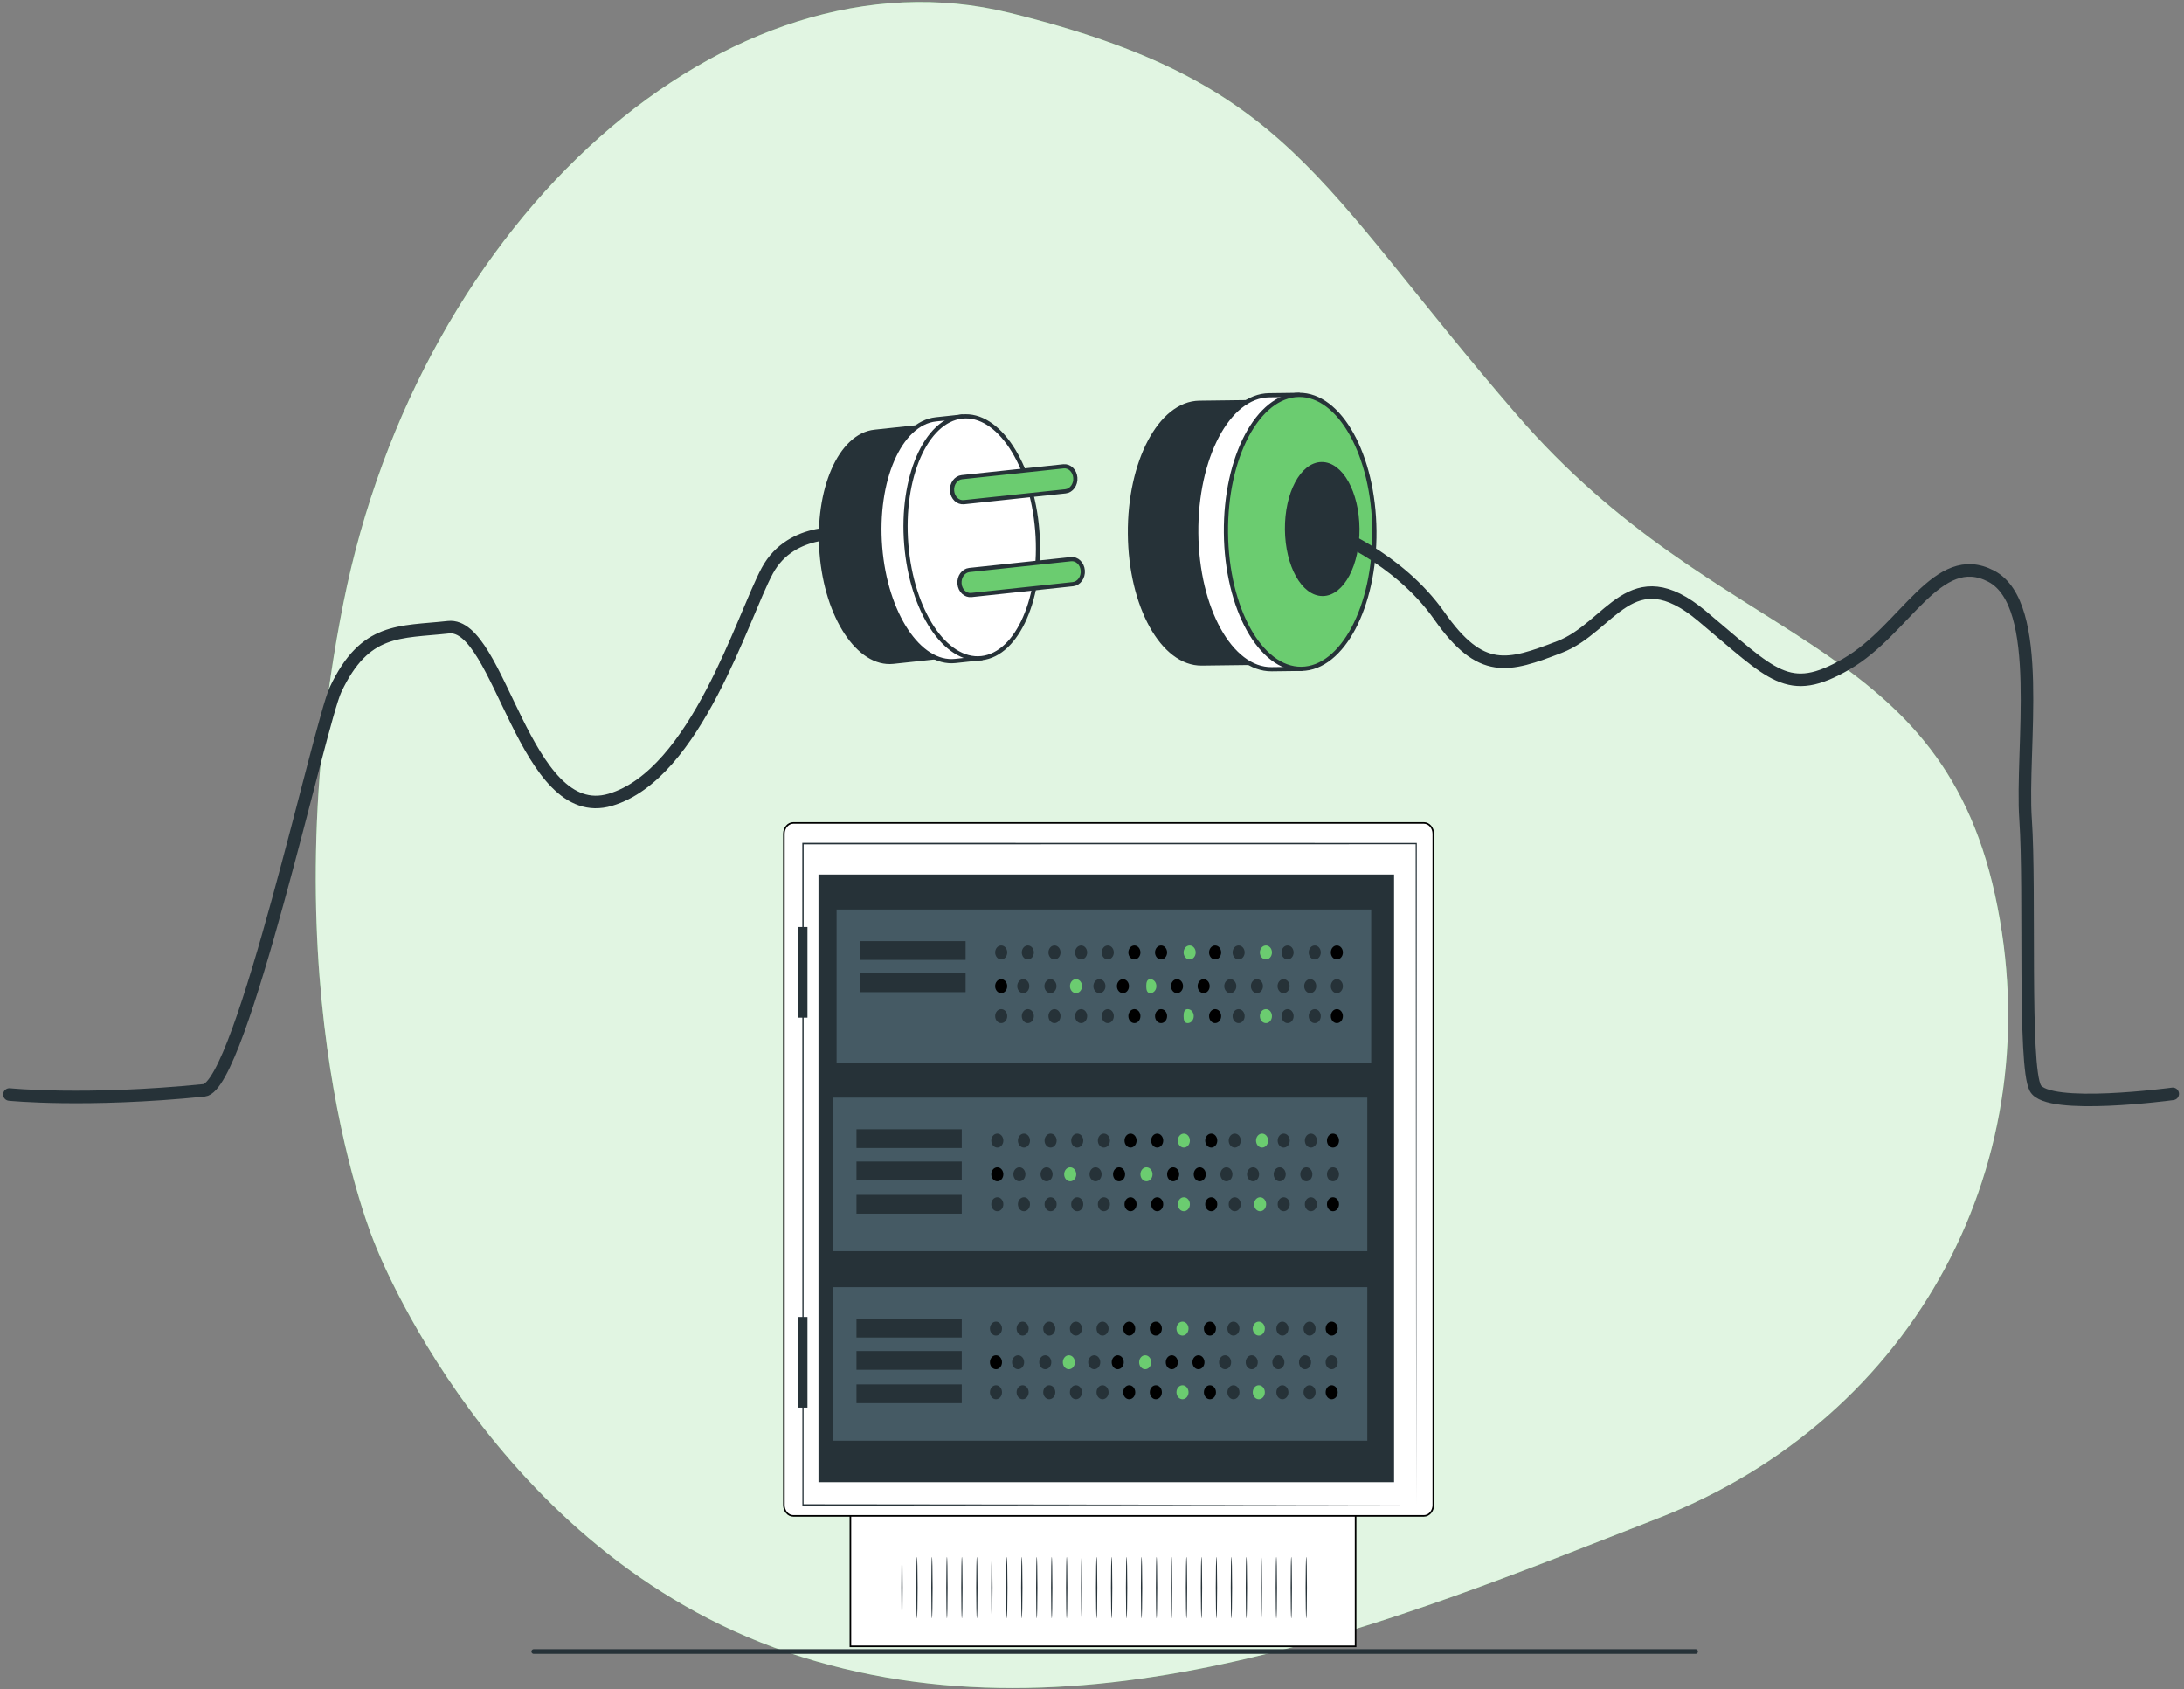 <svg width="547" height="423" viewBox="0 0 547 423" fill="none" xmlns="http://www.w3.org/2000/svg">
<rect x="0" y="0" width="547" height="423" fill="#808080" stroke="none"/>
<g clip-path="url(#clip0_9004_21644)">
<path d="M93.881 311.47C93.881 311.47 123.147 388.6 197.35 413.783C271.564 438.966 350.659 405.398 415.372 380.148C480.074 354.897 514.102 290.263 499.674 224.128C485.258 157.993 430.75 162.686 379.925 103.895C329.099 45.117 323.305 20.57 252.844 3.205C182.394 -14.161 105.282 54.206 85.999 151.055C66.715 247.904 93.881 311.47 93.881 311.47Z" fill="#6BCC70"/>
<path opacity="0.8" d="M93.881 311.47C93.881 311.47 123.147 388.6 197.35 413.783C271.564 438.966 350.659 405.398 415.372 380.148C480.074 354.897 514.102 290.263 499.674 224.128C485.258 157.993 430.75 162.686 379.925 103.895C329.099 45.117 323.305 20.57 252.844 3.205C182.394 -14.161 105.282 54.206 85.999 151.055C66.715 247.904 93.881 311.47 93.881 311.47Z" fill="white"/>
</g>
<g clip-path="url(#clip1_9004_21644)">
<path d="M328.936 133.148C328.818 119.759 324.068 108.331 317.781 103.367L317.757 100.635L300.397 100.852C290.626 100.973 282.837 115.688 283.002 133.716C283.166 151.745 291.224 166.27 300.995 166.148L318.355 165.932L318.332 163.2C324.537 158.088 329.065 146.538 328.936 133.148Z" fill="#263238" stroke="#263238" stroke-width="1.05" stroke-linecap="round" stroke-linejoin="round"/>
<path d="M336.795 133.04C336.666 118.974 331.962 106.965 325.346 101.744L325.323 98.877L317.886 98.972C307.611 99.093 299.435 114.552 299.611 133.5C299.787 152.448 308.256 167.703 318.52 167.582L325.956 167.487L325.933 164.62C332.455 159.251 336.935 147.119 336.806 133.053L336.795 133.04Z" fill="white" stroke="#263238" stroke-width="1.05" stroke-linecap="round" stroke-linejoin="round"/>
<path d="M344.231 132.959C344.407 151.907 336.22 167.366 325.956 167.487C315.693 167.609 307.224 152.353 307.048 133.405C306.872 114.457 315.059 98.999 325.323 98.877C335.586 98.755 344.055 114.011 344.231 132.959Z" fill="#6BCC70" stroke="#263238" stroke-width="1.05" stroke-linecap="round" stroke-linejoin="round"/>
<path d="M339.973 132.364C340.055 141.344 336.173 148.675 331.305 148.729C326.437 148.783 322.425 141.561 322.343 132.58C322.261 123.6 326.144 116.27 331.011 116.216C335.879 116.162 339.891 123.384 339.973 132.364Z" fill="#263238" stroke="#263238" stroke-width="1.05" stroke-linecap="round" stroke-linejoin="round"/>
<path d="M332.854 132.973C332.854 132.973 350.049 139.343 360.501 154.22C370.94 169.097 377.697 166.973 390.599 162.01C403.502 157.046 408.417 139.343 426.235 154.22C444.052 169.097 447.735 174.764 462.48 166.257C477.224 157.763 485.212 137.219 498.725 144.293C512.238 151.38 506.091 187.504 507.323 205.207C508.555 222.911 506.713 266.825 509.774 272.492C512.848 278.159 544.178 273.912 544.178 273.912" stroke="#263238" stroke-width="3.14" stroke-linecap="round" stroke-linejoin="round"/>
<path d="M212.446 133.689C212.446 133.689 198.312 131.566 192.177 142.9C186.031 154.233 174.36 193.901 152.859 200.271C131.358 206.641 125.212 155.653 112.321 157.06C100.028 158.412 91.43 157.06 84.064 172.64C80.122 180.985 60.416 272.1 51.103 273.033C21.438 276.008 2.354 274.074 2.354 274.074" stroke="#263238" stroke-width="3.14" stroke-linecap="round" stroke-linejoin="round"/>
<path d="M246.299 134.244C245.349 122.437 240.446 112.74 234.581 108.885L234.382 106.478L219.074 108.114C210.453 109.034 204.506 122.68 205.784 138.585C207.063 154.49 215.086 166.635 223.707 165.716L239.015 164.079L238.815 161.672C243.965 156.641 247.237 146.064 246.287 134.257L246.299 134.244Z" fill="#263238" stroke="#263238" stroke-width="1.05" stroke-linecap="round" stroke-linejoin="round"/>
<path d="M253.232 133.5C252.235 121.098 247.331 110.887 241.162 106.83L240.962 104.301L234.405 105.004C225.35 105.978 219.098 120.3 220.435 137.017C221.784 153.719 230.218 166.487 239.273 165.513L245.83 164.81L245.631 162.281C251.05 156.992 254.24 145.916 253.243 133.514L253.232 133.5Z" fill="white" stroke="#263238" stroke-width="1.05" stroke-linecap="round" stroke-linejoin="round"/>
<path d="M259.788 132.797C261.137 149.5 254.885 163.836 245.818 164.81C236.763 165.783 228.329 153.016 226.98 136.313C225.631 119.611 231.883 105.275 240.95 104.301C250.006 103.327 258.439 116.094 259.788 132.797Z" fill="white" stroke="#263238" stroke-width="1.05" stroke-linecap="round" stroke-linejoin="round"/>
<path d="M266.861 123.032L241.419 125.751C239.918 125.913 238.592 124.642 238.452 122.91C238.311 121.179 239.413 119.651 240.915 119.489L266.357 116.77C267.858 116.608 269.184 117.879 269.324 119.61C269.465 121.342 268.363 122.87 266.861 123.032Z" fill="#6BCC70" stroke="#263238" stroke-width="1.05" stroke-linecap="round" stroke-linejoin="round"/>
<path d="M268.726 146.281L243.284 148.999C241.783 149.161 240.458 147.89 240.317 146.159C240.176 144.428 241.279 142.9 242.78 142.737L268.222 140.019C269.723 139.857 271.049 141.128 271.19 142.859C271.33 144.59 270.228 146.118 268.726 146.281Z" fill="#6BCC70" stroke="#263238" stroke-width="1.05" stroke-linecap="round" stroke-linejoin="round"/>
</g>
<path d="M339.521 379.191V412.255H212.987V379.191H339.521Z" fill="white" stroke="black" stroke-width="0.4"/>
<path d="M356.61 206.072C357.948 206.072 358.984 207.317 358.984 208.789V376.875C358.984 378.346 357.948 379.591 356.61 379.591H198.703C197.366 379.591 196.329 378.346 196.329 376.875V208.789C196.329 207.317 197.366 206.072 198.703 206.072H356.61Z" fill="white" stroke="black" stroke-width="0.4"/>
<path d="M349.156 218.981H204.994V371.148H349.156V218.981Z" fill="#263238"/>
<path d="M342.453 274.86H208.563V313.31H342.453V274.86Z" fill="#455A64"/>
<path d="M240.878 282.775H214.513V287.474H240.878V282.775Z" fill="#263238"/>
<path d="M240.878 290.854H214.513V295.552H240.878V290.854Z" fill="#263238"/>
<path d="M240.878 299.208H214.513V303.906H240.878V299.208Z" fill="#263238"/>
<path d="M251.298 285.612C251.298 286.58 250.623 287.362 249.787 287.362C248.951 287.362 248.275 286.58 248.275 285.612C248.275 284.644 248.951 283.862 249.787 283.862C250.623 283.862 251.298 284.644 251.298 285.612Z" fill="#263238"/>
<path d="M257.968 285.612C257.968 286.58 257.293 287.362 256.457 287.362C255.621 287.362 254.945 286.58 254.945 285.612C254.945 284.644 255.621 283.862 256.457 283.862C257.293 283.862 257.968 284.644 257.968 285.612Z" fill="#263238"/>
<path d="M264.644 285.612C264.644 286.58 263.969 287.362 263.133 287.362C262.296 287.362 261.621 286.58 261.621 285.612C261.621 284.644 262.296 283.862 263.133 283.862C263.969 283.862 264.644 284.644 264.644 285.612Z" fill="#263238"/>
<path d="M271.315 285.612C271.315 286.58 270.64 287.362 269.804 287.362C268.967 287.362 268.292 286.58 268.292 285.612C268.292 284.644 268.967 283.862 269.804 283.862C270.64 283.862 271.315 284.644 271.315 285.612Z" fill="#263238"/>
<path d="M323.029 285.612C323.029 286.58 322.354 287.362 321.517 287.362C320.681 287.362 320.006 286.58 320.006 285.612C320.006 284.644 320.681 283.862 321.517 283.862C322.354 283.862 323.029 284.644 323.029 285.612Z" fill="#263238"/>
<path d="M329.834 285.612C329.834 286.58 329.158 287.362 328.322 287.362C327.486 287.362 326.811 286.58 326.811 285.612C326.811 284.644 327.486 283.862 328.322 283.862C329.158 283.862 329.834 284.644 329.834 285.612Z" fill="#263238"/>
<path d="M277.992 285.612C277.992 286.58 277.316 287.362 276.48 287.362C275.644 287.362 274.969 286.58 274.969 285.612C274.969 284.644 275.644 283.862 276.48 283.862C277.316 283.862 277.992 284.644 277.992 285.612Z" fill="#263238"/>
<path d="M310.763 285.612C310.763 286.58 310.088 287.362 309.252 287.362C308.416 287.362 307.74 286.58 307.74 285.612C307.74 284.644 308.416 283.862 309.252 283.862C310.088 283.862 310.763 284.644 310.763 285.612Z" fill="#263238"/>
<path d="M284.668 285.612C284.668 286.58 283.992 287.362 283.156 287.362C282.32 287.362 281.645 286.58 281.645 285.612C281.645 284.644 282.32 283.862 283.156 283.862C283.992 283.862 284.668 284.644 284.668 285.612Z" fill="black"/>
<path d="M291.338 285.612C291.338 286.58 290.663 287.362 289.827 287.362C288.991 287.362 288.315 286.58 288.315 285.612C288.315 284.644 288.991 283.862 289.827 283.862C290.663 283.862 291.338 284.644 291.338 285.612Z" fill="black"/>
<path d="M304.878 285.612C304.878 286.58 304.202 287.362 303.366 287.362C302.53 287.362 301.854 286.58 301.854 285.612C301.854 284.644 302.53 283.862 303.366 283.862C304.202 283.862 304.878 284.644 304.878 285.612Z" fill="black"/>
<path d="M335.372 285.612C335.372 286.58 334.696 287.362 333.86 287.362C333.024 287.362 332.349 286.58 332.349 285.612C332.349 284.644 333.024 283.862 333.86 283.862C334.696 283.862 335.372 284.644 335.372 285.612Z" fill="black"/>
<path d="M298.015 285.612C298.015 286.58 297.34 287.362 296.504 287.362C295.668 287.362 294.992 286.58 294.992 285.612C294.992 284.644 295.668 283.862 296.504 283.862C297.34 283.862 298.015 284.644 298.015 285.612Z" fill="#6BCC70"/>
<path d="M317.606 285.612C317.606 286.58 316.931 287.362 316.095 287.362C315.258 287.362 314.583 286.58 314.583 285.612C314.583 284.644 315.258 283.862 316.095 283.862C316.931 283.862 317.606 284.644 317.606 285.612Z" fill="#6BCC70"/>
<path d="M332.349 294.055C332.349 293.087 333.024 292.306 333.86 292.306C334.696 292.306 335.372 293.087 335.372 294.055C335.372 295.023 334.696 295.805 333.86 295.805C333.024 295.805 332.349 295.023 332.349 294.055Z" fill="#263238"/>
<path d="M325.673 294.055C325.673 293.087 326.348 292.306 327.184 292.306C328.021 292.306 328.696 293.087 328.696 294.055C328.696 295.023 328.021 295.805 327.184 295.805C326.348 295.805 325.673 295.023 325.673 294.055Z" fill="#263238"/>
<path d="M319.003 294.055C319.003 293.087 319.678 292.306 320.514 292.306C321.351 292.306 322.026 293.087 322.026 294.055C322.026 295.023 321.351 295.805 320.514 295.805C319.678 295.805 319.003 295.023 319.003 294.055Z" fill="#263238"/>
<path d="M312.325 294.055C312.325 293.087 313.001 292.306 313.837 292.306C314.673 292.306 315.348 293.087 315.348 294.055C315.348 295.023 314.673 295.805 313.837 295.805C313.001 295.805 312.325 295.023 312.325 294.055Z" fill="#263238"/>
<path d="M260.612 294.055C260.612 293.087 261.288 292.306 262.124 292.306C262.96 292.306 263.635 293.087 263.635 294.055C263.635 295.023 262.96 295.805 262.124 295.805C261.288 295.805 260.612 295.023 260.612 294.055Z" fill="#263238"/>
<path d="M253.807 294.055C253.807 293.087 254.482 292.306 255.318 292.306C256.154 292.306 256.83 293.087 256.83 294.055C256.83 295.023 256.154 295.805 255.318 295.805C254.482 295.805 253.807 295.023 253.807 294.055Z" fill="#263238"/>
<path d="M305.655 294.055C305.655 293.087 306.331 292.306 307.167 292.306C308.003 292.306 308.678 293.087 308.678 294.055C308.678 295.023 308.003 295.805 307.167 295.805C306.331 295.805 305.655 295.023 305.655 294.055Z" fill="#263238"/>
<path d="M272.884 294.055C272.884 293.087 273.559 292.306 274.395 292.306C275.231 292.306 275.907 293.087 275.907 294.055C275.907 295.023 275.231 295.805 274.395 295.805C273.559 295.805 272.884 295.023 272.884 294.055Z" fill="#263238"/>
<path d="M298.979 294.055C298.979 293.087 299.655 292.306 300.491 292.306C301.327 292.306 302.003 293.087 302.003 294.055C302.003 295.023 301.327 295.805 300.491 295.805C299.655 295.805 298.979 295.023 298.979 294.055Z" fill="black"/>
<path d="M292.31 294.055C292.31 293.087 292.985 292.306 293.821 292.306C294.657 292.306 295.333 293.087 295.333 294.055C295.333 295.023 294.657 295.805 293.821 295.805C292.985 295.805 292.31 295.023 292.31 294.055Z" fill="black"/>
<path d="M278.77 294.055C278.77 293.087 279.445 292.306 280.281 292.306C281.117 292.306 281.793 293.087 281.793 294.055C281.793 295.023 281.117 295.805 280.281 295.805C279.445 295.805 278.77 295.023 278.77 294.055Z" fill="black"/>
<path d="M248.275 294.055C248.275 293.087 248.951 292.306 249.787 292.306C250.623 292.306 251.298 293.087 251.298 294.055C251.298 295.023 250.623 295.805 249.787 295.805C248.951 295.805 248.275 295.023 248.275 294.055Z" fill="black"/>
<path d="M285.633 294.055C285.633 293.087 286.308 292.306 287.144 292.306C287.981 292.306 288.656 293.087 288.656 294.055C288.656 295.023 287.981 295.805 287.144 295.805C286.308 295.805 285.633 295.023 285.633 294.055Z" fill="#6BCC70"/>
<path d="M266.53 294.055C266.53 293.087 267.206 292.306 268.042 292.306C268.878 292.306 269.553 293.087 269.553 294.055C269.553 295.023 268.878 295.805 268.042 295.805C267.206 295.805 266.53 295.023 266.53 294.055Z" fill="#6BCC70"/>
<path d="M251.298 301.553C251.298 302.521 250.623 303.303 249.787 303.303C248.951 303.303 248.275 302.521 248.275 301.553C248.275 300.586 248.951 299.804 249.787 299.804C250.623 299.804 251.298 300.586 251.298 301.553Z" fill="#263238"/>
<path d="M256.457 303.303C257.292 303.303 257.968 302.52 257.968 301.553C257.968 300.587 257.292 299.804 256.457 299.804C255.622 299.804 254.945 300.587 254.945 301.553C254.945 302.52 255.622 303.303 256.457 303.303Z" fill="#263238"/>
<path d="M263.133 303.303C263.967 303.303 264.644 302.52 264.644 301.553C264.644 300.587 263.967 299.804 263.133 299.804C262.298 299.804 261.621 300.587 261.621 301.553C261.621 302.52 262.298 303.303 263.133 303.303Z" fill="#263238"/>
<path d="M271.315 301.553C271.315 302.521 270.64 303.303 269.804 303.303C268.967 303.303 268.292 302.521 268.292 301.553C268.292 300.586 268.967 299.804 269.804 299.804C270.64 299.804 271.315 300.586 271.315 301.553Z" fill="#263238"/>
<path d="M321.517 303.303C322.352 303.303 323.029 302.52 323.029 301.553C323.029 300.587 322.352 299.804 321.517 299.804C320.683 299.804 320.006 300.587 320.006 301.553C320.006 302.52 320.683 303.303 321.517 303.303Z" fill="#263238"/>
<path d="M328.322 303.303C329.157 303.303 329.834 302.52 329.834 301.553C329.834 300.587 329.157 299.804 328.322 299.804C327.487 299.804 326.811 300.587 326.811 301.553C326.811 302.52 327.487 303.303 328.322 303.303Z" fill="#263238"/>
<path d="M277.992 301.553C277.992 302.521 277.316 303.303 276.48 303.303C275.644 303.303 274.969 302.521 274.969 301.553C274.969 300.586 275.644 299.804 276.48 299.804C277.316 299.804 277.992 300.586 277.992 301.553Z" fill="#263238"/>
<path d="M310.763 301.553C310.763 302.521 310.088 303.303 309.252 303.303C308.416 303.303 307.74 302.521 307.74 301.553C307.74 300.586 308.416 299.804 309.252 299.804C310.088 299.804 310.763 300.586 310.763 301.553Z" fill="#263238"/>
<path d="M283.15 303.303C283.985 303.303 284.662 302.52 284.662 301.553C284.662 300.587 283.985 299.804 283.15 299.804C282.315 299.804 281.639 300.587 281.639 301.553C281.639 302.52 282.315 303.303 283.15 303.303Z" fill="black"/>
<path d="M291.338 301.553C291.338 302.521 290.663 303.303 289.827 303.303C288.991 303.303 288.315 302.521 288.315 301.553C288.315 300.586 288.991 299.804 289.827 299.804C290.663 299.804 291.338 300.586 291.338 301.553Z" fill="black"/>
<path d="M304.878 301.553C304.878 302.521 304.202 303.303 303.366 303.303C302.53 303.303 301.854 302.521 301.854 301.553C301.854 300.586 302.53 299.804 303.366 299.804C304.202 299.804 304.878 300.586 304.878 301.553Z" fill="black"/>
<path d="M335.372 301.553C335.372 302.521 334.696 303.303 333.86 303.303C333.024 303.303 332.349 302.521 332.349 301.553C332.349 300.586 333.024 299.804 333.86 299.804C334.696 299.804 335.372 300.586 335.372 301.553Z" fill="black"/>
<path d="M298.015 301.553C298.015 302.521 297.34 303.303 296.504 303.303C295.668 303.303 294.992 302.521 294.992 301.553C294.992 300.586 295.668 299.804 296.504 299.804C297.34 299.804 298.015 300.586 298.015 301.553Z" fill="#6BCC70"/>
<path d="M315.605 303.303C316.44 303.303 317.117 302.52 317.117 301.553C317.117 300.587 316.44 299.804 315.605 299.804C314.77 299.804 314.094 300.587 314.094 301.553C314.094 302.52 314.77 303.303 315.605 303.303Z" fill="#6BCC70"/>
<path d="M342.453 322.312H208.563V360.761H342.453V322.312Z" fill="#455A64"/>
<path d="M250.963 332.683C250.963 333.651 250.288 334.433 249.452 334.433C248.616 334.433 247.94 333.651 247.94 332.683C247.94 331.715 248.616 330.934 249.452 330.934C250.288 330.934 250.963 331.715 250.963 332.683Z" fill="#263238"/>
<path d="M257.639 332.683C257.639 333.651 256.964 334.433 256.128 334.433C255.292 334.433 254.616 333.651 254.616 332.683C254.616 331.715 255.292 330.934 256.128 330.934C256.964 330.934 257.639 331.715 257.639 332.683Z" fill="#263238"/>
<path d="M264.309 332.683C264.309 333.651 263.634 334.433 262.798 334.433C261.961 334.433 261.286 333.651 261.286 332.683C261.286 331.715 261.961 330.934 262.798 330.934C263.634 330.934 264.309 331.715 264.309 332.683Z" fill="#263238"/>
<path d="M270.987 332.683C270.987 333.651 270.312 334.433 269.475 334.433C268.639 334.433 267.964 333.651 267.964 332.683C267.964 331.715 268.639 330.934 269.475 330.934C270.312 330.934 270.987 331.715 270.987 332.683Z" fill="#263238"/>
<path d="M322.7 332.683C322.7 333.651 322.024 334.433 321.188 334.433C320.352 334.433 319.677 333.651 319.677 332.683C319.677 331.715 320.352 330.934 321.188 330.934C322.024 330.934 322.7 331.715 322.7 332.683Z" fill="#263238"/>
<path d="M329.506 332.683C329.506 333.651 328.83 334.433 327.994 334.433C327.158 334.433 326.482 333.651 326.482 332.683C326.482 331.715 327.158 330.934 327.994 330.934C328.83 330.934 329.506 331.715 329.506 332.683Z" fill="#263238"/>
<path d="M277.657 332.683C277.657 333.651 276.981 334.433 276.145 334.433C275.309 334.433 274.634 333.651 274.634 332.683C274.634 331.715 275.309 330.934 276.145 330.934C276.981 330.934 277.657 331.715 277.657 332.683Z" fill="#263238"/>
<path d="M310.434 332.683C310.434 333.651 309.759 334.433 308.923 334.433C308.087 334.433 307.411 333.651 307.411 332.683C307.411 331.715 308.087 330.934 308.923 330.934C309.759 330.934 310.434 331.715 310.434 332.683Z" fill="#263238"/>
<path d="M284.333 332.683C284.333 333.651 283.657 334.433 282.821 334.433C281.985 334.433 281.31 333.651 281.31 332.683C281.31 331.715 281.985 330.934 282.821 330.934C283.657 330.934 284.333 331.715 284.333 332.683Z" fill="black"/>
<path d="M291.004 332.683C291.004 333.651 290.328 334.433 289.492 334.433C288.656 334.433 287.98 333.651 287.98 332.683C287.98 331.715 288.656 330.934 289.492 330.934C290.328 330.934 291.004 331.715 291.004 332.683Z" fill="black"/>
<path d="M304.548 332.683C304.548 333.651 303.873 334.433 303.037 334.433C302.201 334.433 301.525 333.651 301.525 332.683C301.525 331.715 302.201 330.934 303.037 330.934C303.873 330.934 304.548 331.715 304.548 332.683Z" fill="black"/>
<path d="M335.044 332.683C335.044 333.651 334.368 334.433 333.532 334.433C332.696 334.433 332.021 333.651 332.021 332.683C332.021 331.715 332.696 330.934 333.532 330.934C334.368 330.934 335.044 331.715 335.044 332.683Z" fill="black"/>
<path d="M297.68 332.683C297.68 333.651 297.005 334.433 296.169 334.433C295.333 334.433 294.657 333.651 294.657 332.683C294.657 331.715 295.333 330.934 296.169 330.934C297.005 330.934 297.68 331.715 297.68 332.683Z" fill="#6BCC70"/>
<path d="M316.789 332.683C316.789 333.651 316.113 334.433 315.277 334.433C314.441 334.433 313.766 333.651 313.766 332.683C313.766 331.715 314.441 330.934 315.277 330.934C316.113 330.934 316.789 331.715 316.789 332.683Z" fill="#6BCC70"/>
<path d="M332.014 341.119C332.014 340.151 332.689 339.37 333.525 339.37C334.361 339.37 335.037 340.151 335.037 341.119C335.037 342.087 334.361 342.869 333.525 342.869C332.689 342.869 332.014 342.087 332.014 341.119Z" fill="#263238"/>
<path d="M326.855 342.869C327.69 342.869 328.367 342.086 328.367 341.119C328.367 340.153 327.69 339.37 326.855 339.37C326.02 339.37 325.344 340.153 325.344 341.119C325.344 342.086 326.02 342.869 326.855 342.869Z" fill="#263238"/>
<path d="M318.668 341.119C318.668 340.151 319.343 339.37 320.18 339.37C321.016 339.37 321.691 340.151 321.691 341.119C321.691 342.087 321.016 342.869 320.18 342.869C319.343 342.869 318.668 342.087 318.668 341.119Z" fill="#263238"/>
<path d="M311.997 341.119C311.997 340.151 312.672 339.37 313.509 339.37C314.345 339.37 315.02 340.151 315.02 341.119C315.02 342.087 314.345 342.869 313.509 342.869C312.672 342.869 311.997 342.087 311.997 341.119Z" fill="#263238"/>
<path d="M260.283 341.119C260.283 340.151 260.959 339.37 261.795 339.37C262.631 339.37 263.306 340.151 263.306 341.119C263.306 342.087 262.631 342.869 261.795 342.869C260.959 342.869 260.283 342.087 260.283 341.119Z" fill="#263238"/>
<path d="M253.479 341.119C253.479 340.151 254.154 339.37 254.99 339.37C255.826 339.37 256.502 340.151 256.502 341.119C256.502 342.087 255.826 342.869 254.99 342.869C254.154 342.869 253.479 342.087 253.479 341.119Z" fill="#263238"/>
<path d="M306.832 342.869C307.667 342.869 308.343 342.086 308.343 341.119C308.343 340.153 307.667 339.37 306.832 339.37C305.997 339.37 305.32 340.153 305.32 341.119C305.32 342.086 305.997 342.869 306.832 342.869Z" fill="#263238"/>
<path d="M272.549 341.119C272.549 340.151 273.224 339.37 274.06 339.37C274.897 339.37 275.572 340.151 275.572 341.119C275.572 342.087 274.897 342.869 274.06 342.869C273.224 342.869 272.549 342.087 272.549 341.119Z" fill="#263238"/>
<path d="M298.651 341.119C298.651 340.151 299.327 339.37 300.163 339.37C300.999 339.37 301.674 340.151 301.674 341.119C301.674 342.087 300.999 342.869 300.163 342.869C299.327 342.869 298.651 342.087 298.651 341.119Z" fill="black"/>
<path d="M291.975 341.119C291.975 340.151 292.65 339.37 293.486 339.37C294.322 339.37 294.998 340.151 294.998 341.119C294.998 342.087 294.322 342.869 293.486 342.869C292.65 342.869 291.975 342.087 291.975 341.119Z" fill="black"/>
<path d="M279.946 342.869C280.781 342.869 281.458 342.086 281.458 341.119C281.458 340.153 280.781 339.37 279.946 339.37C279.111 339.37 278.435 340.153 278.435 341.119C278.435 342.086 279.111 342.869 279.946 342.869Z" fill="black"/>
<path d="M247.94 341.119C247.94 340.151 248.616 339.37 249.452 339.37C250.288 339.37 250.963 340.151 250.963 341.119C250.963 342.087 250.288 342.869 249.452 342.869C248.616 342.869 247.94 342.087 247.94 341.119Z" fill="black"/>
<path d="M285.305 341.119C285.305 340.151 285.98 339.37 286.816 339.37C287.652 339.37 288.328 340.151 288.328 341.119C288.328 342.087 287.652 342.869 286.816 342.869C285.98 342.869 285.305 342.087 285.305 341.119Z" fill="#6BCC70"/>
<path d="M266.195 341.119C266.195 340.151 266.871 339.37 267.707 339.37C268.543 339.37 269.218 340.151 269.218 341.119C269.218 342.087 268.543 342.869 267.707 342.869C266.871 342.869 266.195 342.087 266.195 341.119Z" fill="#6BCC70"/>
<path d="M250.963 348.625C250.963 349.593 250.288 350.374 249.452 350.374C248.616 350.374 247.94 349.593 247.94 348.625C247.94 347.657 248.616 346.875 249.452 346.875C250.288 346.875 250.963 347.657 250.963 348.625Z" fill="#263238"/>
<path d="M257.639 348.625C257.639 349.593 256.964 350.374 256.128 350.374C255.292 350.374 254.616 349.593 254.616 348.625C254.616 347.657 255.292 346.875 256.128 346.875C256.964 346.875 257.639 347.657 257.639 348.625Z" fill="#263238"/>
<path d="M264.309 348.625C264.309 349.593 263.634 350.374 262.798 350.374C261.961 350.374 261.286 349.593 261.286 348.625C261.286 347.657 261.961 346.875 262.798 346.875C263.634 346.875 264.309 347.657 264.309 348.625Z" fill="#263238"/>
<path d="M270.987 348.625C270.987 349.593 270.312 350.374 269.475 350.374C268.639 350.374 267.964 349.593 267.964 348.625C267.964 347.657 268.639 346.875 269.475 346.875C270.312 346.875 270.987 347.657 270.987 348.625Z" fill="#263238"/>
<path d="M322.7 348.625C322.7 349.593 322.024 350.374 321.188 350.374C320.352 350.374 319.677 349.593 319.677 348.625C319.677 347.657 320.352 346.875 321.188 346.875C322.024 346.875 322.7 347.657 322.7 348.625Z" fill="#263238"/>
<path d="M329.505 348.625C329.505 349.593 328.83 350.374 327.994 350.374C327.158 350.374 326.482 349.593 326.482 348.625C326.482 347.657 327.158 346.875 327.994 346.875C328.83 346.875 329.505 347.657 329.505 348.625Z" fill="#263238"/>
<path d="M277.657 348.625C277.657 349.593 276.981 350.374 276.145 350.374C275.309 350.374 274.634 349.593 274.634 348.625C274.634 347.657 275.309 346.875 276.145 346.875C276.981 346.875 277.657 347.657 277.657 348.625Z" fill="#263238"/>
<path d="M310.434 348.625C310.434 349.593 309.759 350.374 308.923 350.374C308.087 350.374 307.411 349.593 307.411 348.625C307.411 347.657 308.087 346.875 308.923 346.875C309.759 346.875 310.434 347.657 310.434 348.625Z" fill="#263238"/>
<path d="M284.333 348.625C284.333 349.593 283.657 350.374 282.821 350.374C281.985 350.374 281.31 349.593 281.31 348.625C281.31 347.657 281.985 346.875 282.821 346.875C283.657 346.875 284.333 347.657 284.333 348.625Z" fill="black"/>
<path d="M291.004 348.625C291.004 349.593 290.328 350.374 289.492 350.374C288.656 350.374 287.98 349.593 287.98 348.625C287.98 347.657 288.656 346.875 289.492 346.875C290.328 346.875 291.004 347.657 291.004 348.625Z" fill="black"/>
<path d="M304.548 348.625C304.548 349.593 303.873 350.374 303.037 350.374C302.201 350.374 301.525 349.593 301.525 348.625C301.525 347.657 302.201 346.875 303.037 346.875C303.873 346.875 304.548 347.657 304.548 348.625Z" fill="black"/>
<path d="M335.044 348.625C335.044 349.593 334.368 350.374 333.532 350.374C332.696 350.374 332.021 349.593 332.021 348.625C332.021 347.657 332.696 346.875 333.532 346.875C334.368 346.875 335.044 347.657 335.044 348.625Z" fill="black"/>
<path d="M297.68 348.625C297.68 349.593 297.005 350.374 296.169 350.374C295.333 350.374 294.657 349.593 294.657 348.625C294.657 347.657 295.333 346.875 296.169 346.875C297.005 346.875 297.68 347.657 297.68 348.625Z" fill="#6BCC70"/>
<path d="M316.789 348.625C316.789 349.593 316.113 350.374 315.277 350.374C314.441 350.374 313.766 349.593 313.766 348.625C313.766 347.657 314.441 346.875 315.277 346.875C316.113 346.875 316.789 347.657 316.789 348.625Z" fill="#6BCC70"/>
<path d="M240.878 330.227H214.513V334.925H240.878V330.227Z" fill="#263238"/>
<path d="M240.878 338.305H214.513V343.003H240.878V338.305Z" fill="#263238"/>
<path d="M240.878 346.659H214.513V351.357H240.878V346.659Z" fill="#263238"/>
<path d="M241.843 252.099H215.478V256.797H241.843V252.099Z" fill="#263238"/>
<path d="M343.425 227.744H209.535V266.194H343.425V227.744Z" fill="#455A64"/>
<path d="M241.843 235.666H215.478V240.364H241.843V235.666Z" fill="#263238"/>
<path d="M241.843 243.745H215.478V248.443H241.843V243.745Z" fill="#263238"/>
<path d="M252.27 238.503C252.27 239.471 251.595 240.253 250.759 240.253C249.922 240.253 249.247 239.471 249.247 238.503C249.247 237.535 249.922 236.753 250.759 236.753C251.595 236.753 252.27 237.535 252.27 238.503Z" fill="#263238"/>
<path d="M258.94 238.503C258.94 239.471 258.265 240.253 257.429 240.253C256.592 240.253 255.917 239.471 255.917 238.503C255.917 237.535 256.592 236.753 257.429 236.753C258.265 236.753 258.94 237.535 258.94 238.503Z" fill="#263238"/>
<path d="M265.617 238.503C265.617 239.471 264.941 240.253 264.105 240.253C263.269 240.253 262.594 239.471 262.594 238.503C262.594 237.535 263.269 236.753 264.105 236.753C264.941 236.753 265.617 237.535 265.617 238.503Z" fill="#263238"/>
<path d="M272.287 238.503C272.287 239.471 271.611 240.253 270.775 240.253C269.939 240.253 269.264 239.471 269.264 238.503C269.264 237.535 269.939 236.753 270.775 236.753C271.611 236.753 272.287 237.535 272.287 238.503Z" fill="#263238"/>
<path d="M324.001 238.503C324.001 239.471 323.325 240.253 322.489 240.253C321.653 240.253 320.978 239.471 320.978 238.503C320.978 237.535 321.653 236.753 322.489 236.753C323.325 236.753 324.001 237.535 324.001 238.503Z" fill="#263238"/>
<path d="M330.805 238.503C330.805 239.471 330.13 240.253 329.294 240.253C328.458 240.253 327.782 239.471 327.782 238.503C327.782 237.535 328.458 236.753 329.294 236.753C330.13 236.753 330.805 237.535 330.805 238.503Z" fill="#263238"/>
<path d="M278.963 238.503C278.963 239.471 278.288 240.253 277.452 240.253C276.616 240.253 275.94 239.471 275.94 238.503C275.94 237.535 276.616 236.753 277.452 236.753C278.288 236.753 278.963 237.535 278.963 238.503Z" fill="#263238"/>
<path d="M311.735 238.503C311.735 239.471 311.06 240.253 310.223 240.253C309.387 240.253 308.712 239.471 308.712 238.503C308.712 237.535 309.387 236.753 310.223 236.753C311.06 236.753 311.735 237.535 311.735 238.503Z" fill="#263238"/>
<path d="M285.632 238.503C285.632 239.471 284.957 240.253 284.121 240.253C283.285 240.253 282.609 239.471 282.609 238.503C282.609 237.535 283.285 236.753 284.121 236.753C284.957 236.753 285.632 237.535 285.632 238.503Z" fill="black"/>
<path d="M292.309 238.503C292.309 239.471 291.634 240.253 290.798 240.253C289.962 240.253 289.286 239.471 289.286 238.503C289.286 237.535 289.962 236.753 290.798 236.753C291.634 236.753 292.309 237.535 292.309 238.503Z" fill="black"/>
<path d="M305.849 238.503C305.849 239.471 305.174 240.253 304.338 240.253C303.502 240.253 302.826 239.471 302.826 238.503C302.826 237.535 303.502 236.753 304.338 236.753C305.174 236.753 305.849 237.535 305.849 238.503Z" fill="black"/>
<path d="M336.343 238.503C336.343 239.471 335.668 240.253 334.832 240.253C333.996 240.253 333.32 239.471 333.32 238.503C333.32 237.535 333.996 236.753 334.832 236.753C335.668 236.753 336.343 237.535 336.343 238.503Z" fill="black"/>
<path d="M299.467 238.503C299.467 239.471 298.792 240.253 297.956 240.253C297.12 240.253 296.444 239.471 296.444 238.503C296.444 237.535 297.12 236.753 297.956 236.753C298.792 236.753 299.467 237.535 299.467 238.503Z" fill="#6BCC70"/>
<path d="M318.571 238.503C318.571 239.471 317.896 240.253 317.059 240.253C316.223 240.253 315.548 239.471 315.548 238.503C315.548 237.535 316.223 236.753 317.059 236.753C317.896 236.753 318.571 237.535 318.571 238.503Z" fill="#6BCC70"/>
<path d="M333.32 246.939C333.32 245.971 333.996 245.189 334.832 245.189C335.668 245.189 336.343 245.971 336.343 246.939C336.343 247.907 335.668 248.689 334.832 248.689C333.996 248.689 333.32 247.907 333.32 246.939Z" fill="#263238"/>
<path d="M326.644 246.939C326.644 245.971 327.319 245.189 328.155 245.189C328.991 245.189 329.667 245.971 329.667 246.939C329.667 247.907 328.991 248.689 328.155 248.689C327.319 248.689 326.644 247.907 326.644 246.939Z" fill="#263238"/>
<path d="M319.974 246.939C319.974 245.971 320.649 245.189 321.485 245.189C322.321 245.189 322.997 245.971 322.997 246.939C322.997 247.907 322.321 248.689 321.485 248.689C320.649 248.689 319.974 247.907 319.974 246.939Z" fill="#263238"/>
<path d="M313.297 246.939C313.297 245.971 313.972 245.189 314.808 245.189C315.645 245.189 316.32 245.971 316.32 246.939C316.32 247.907 315.645 248.689 314.808 248.689C313.972 248.689 313.297 247.907 313.297 246.939Z" fill="#263238"/>
<path d="M261.583 246.939C261.583 245.971 262.258 245.189 263.095 245.189C263.931 245.189 264.606 245.971 264.606 246.939C264.606 247.907 263.931 248.689 263.095 248.689C262.258 248.689 261.583 247.907 261.583 246.939Z" fill="#263238"/>
<path d="M254.778 246.939C254.778 245.971 255.454 245.189 256.29 245.189C257.126 245.189 257.801 245.971 257.801 246.939C257.801 247.907 257.126 248.689 256.29 248.689C255.454 248.689 254.778 247.907 254.778 246.939Z" fill="#263238"/>
<path d="M306.627 246.939C306.627 245.971 307.302 245.189 308.138 245.189C308.975 245.189 309.65 245.971 309.65 246.939C309.65 247.907 308.975 248.689 308.138 248.689C307.302 248.689 306.627 247.907 306.627 246.939Z" fill="#263238"/>
<path d="M275.36 248.689C276.195 248.689 276.872 247.906 276.872 246.939C276.872 245.973 276.195 245.189 275.36 245.189C274.525 245.189 273.849 245.973 273.849 246.939C273.849 247.906 274.525 248.689 275.36 248.689Z" fill="#263238"/>
<path d="M299.951 246.939C299.951 245.971 300.627 245.189 301.463 245.189C302.299 245.189 302.974 245.971 302.974 246.939C302.974 247.907 302.299 248.689 301.463 248.689C300.627 248.689 299.951 247.907 299.951 246.939Z" fill="black"/>
<path d="M294.793 248.689C295.628 248.689 296.304 247.906 296.304 246.939C296.304 245.973 295.628 245.189 294.793 245.189C293.958 245.189 293.281 245.973 293.281 246.939C293.281 247.906 293.958 248.689 294.793 248.689Z" fill="black"/>
<path d="M279.741 246.939C279.741 245.971 280.417 245.189 281.253 245.189C282.089 245.189 282.764 245.971 282.764 246.939C282.764 247.907 282.089 248.689 281.253 248.689C280.417 248.689 279.741 247.907 279.741 246.939Z" fill="black"/>
<path d="M249.24 246.939C249.24 245.971 249.916 245.189 250.752 245.189C251.588 245.189 252.263 245.971 252.263 246.939C252.263 247.907 251.588 248.689 250.752 248.689C249.916 248.689 249.24 247.907 249.24 246.939Z" fill="black"/>
<path d="M287.086 246.939C287.086 245.971 287.279 245.189 288.115 245.189C288.951 245.189 289.627 245.971 289.627 246.939C289.627 247.907 288.951 248.689 288.115 248.689C287.279 248.689 287.086 247.907 287.086 246.939Z" fill="#6BCC70"/>
<path d="M267.982 246.939C267.982 245.971 268.658 245.189 269.494 245.189C270.33 245.189 271.005 245.971 271.005 246.939C271.005 247.907 270.33 248.689 269.494 248.689C268.658 248.689 267.982 247.907 267.982 246.939Z" fill="#6BCC70"/>
<path d="M252.27 254.445C252.27 255.413 251.595 256.194 250.759 256.194C249.922 256.194 249.247 255.413 249.247 254.445C249.247 253.477 249.922 252.695 250.759 252.695C251.595 252.695 252.27 253.477 252.27 254.445Z" fill="#263238"/>
<path d="M258.94 254.445C258.94 255.413 258.265 256.194 257.429 256.194C256.592 256.194 255.917 255.413 255.917 254.445C255.917 253.477 256.592 252.695 257.429 252.695C258.265 252.695 258.94 253.477 258.94 254.445Z" fill="#263238"/>
<path d="M265.616 254.445C265.616 255.413 264.94 256.194 264.104 256.194C263.268 256.194 262.593 255.413 262.593 254.445C262.593 253.477 263.268 252.695 264.104 252.695C264.94 252.695 265.616 253.477 265.616 254.445Z" fill="#263238"/>
<path d="M270.775 256.194C271.61 256.194 272.287 255.411 272.287 254.445C272.287 253.478 271.61 252.695 270.775 252.695C269.94 252.695 269.264 253.478 269.264 254.445C269.264 255.411 269.94 256.194 270.775 256.194Z" fill="#263238"/>
<path d="M324.001 254.445C324.001 255.413 323.325 256.194 322.489 256.194C321.653 256.194 320.978 255.413 320.978 254.445C320.978 253.477 321.653 252.695 322.489 252.695C323.325 252.695 324.001 253.477 324.001 254.445Z" fill="#263238"/>
<path d="M330.805 254.445C330.805 255.413 330.13 256.194 329.294 256.194C328.458 256.194 327.782 255.413 327.782 254.445C327.782 253.477 328.458 252.695 329.294 252.695C330.13 252.695 330.805 253.477 330.805 254.445Z" fill="#263238"/>
<path d="M278.964 254.445C278.964 255.413 278.288 256.194 277.452 256.194C276.616 256.194 275.94 255.413 275.94 254.445C275.94 253.477 276.616 252.695 277.452 252.695C278.288 252.695 278.964 253.477 278.964 254.445Z" fill="#263238"/>
<path d="M311.735 254.445C311.735 255.413 311.06 256.194 310.223 256.194C309.387 256.194 308.712 255.413 308.712 254.445C308.712 253.477 309.387 252.695 310.223 252.695C311.06 252.695 311.735 253.477 311.735 254.445Z" fill="#263238"/>
<path d="M285.633 254.445C285.633 255.413 284.958 256.194 284.122 256.194C283.286 256.194 282.61 255.413 282.61 254.445C282.61 253.477 283.286 252.695 284.122 252.695C284.958 252.695 285.633 253.477 285.633 254.445Z" fill="black"/>
<path d="M292.31 254.445C292.31 255.413 291.635 256.194 290.799 256.194C289.962 256.194 289.287 255.413 289.287 254.445C289.287 253.477 289.962 252.695 290.799 252.695C291.635 252.695 292.31 253.477 292.31 254.445Z" fill="black"/>
<path d="M304.338 256.194C305.173 256.194 305.849 255.411 305.849 254.445C305.849 253.478 305.173 252.695 304.338 252.695C303.503 252.695 302.826 253.478 302.826 254.445C302.826 255.411 303.503 256.194 304.338 256.194Z" fill="black"/>
<path d="M336.343 254.445C336.343 255.413 335.668 256.194 334.832 256.194C333.996 256.194 333.32 255.413 333.32 254.445C333.32 253.477 333.996 252.695 334.832 252.695C335.668 252.695 336.343 253.477 336.343 254.445Z" fill="black"/>
<path d="M298.98 254.445C298.98 255.413 298.305 256.194 297.469 256.194C296.632 256.194 296.439 255.413 296.439 254.445C296.439 253.477 296.632 252.695 297.469 252.695C298.305 252.695 298.98 253.477 298.98 254.445Z" fill="#6BCC70"/>
<path d="M318.572 254.445C318.572 255.413 317.897 256.194 317.06 256.194C316.224 256.194 315.549 255.413 315.549 254.445C315.549 253.477 316.224 252.695 317.06 252.695C317.897 252.695 318.572 253.477 318.572 254.445Z" fill="#6BCC70"/>
<path d="M225.91 405.235C225.82 405.235 225.743 401.795 225.743 397.551C225.743 393.307 225.82 389.867 225.91 389.867C226 389.867 226.078 393.307 226.078 397.551C226.078 401.795 226 405.235 225.91 405.235Z" fill="#263238"/>
<path d="M229.66 405.235C229.57 405.235 229.493 401.795 229.493 397.551C229.493 393.307 229.57 389.867 229.66 389.867C229.75 389.867 229.828 393.307 229.828 397.551C229.828 401.795 229.75 405.235 229.66 405.235Z" fill="#263238"/>
<path d="M233.41 405.235C233.32 405.235 233.243 401.795 233.243 397.551C233.243 393.307 233.32 389.867 233.41 389.867C233.5 389.867 233.578 393.307 233.578 397.551C233.578 401.795 233.5 405.235 233.41 405.235Z" fill="#263238"/>
<path d="M237.166 405.235C237.076 405.235 236.999 401.795 236.999 397.551C236.999 393.307 237.076 389.867 237.166 389.867C237.256 389.867 237.333 393.307 237.333 397.551C237.333 401.795 237.256 405.235 237.166 405.235Z" fill="#263238"/>
<path d="M240.916 405.235C240.826 405.235 240.749 401.795 240.749 397.551C240.749 393.307 240.826 389.867 240.916 389.867C241.006 389.867 241.083 393.307 241.083 397.551C241.083 401.795 241.006 405.235 240.916 405.235Z" fill="#263238"/>
<path d="M244.666 405.235C244.576 405.235 244.499 401.795 244.499 397.551C244.499 393.307 244.576 389.867 244.666 389.867C244.756 389.867 244.833 393.307 244.833 397.551C244.833 401.795 244.756 405.235 244.666 405.235Z" fill="#263238"/>
<path d="M248.416 405.235C248.326 405.235 248.249 401.795 248.249 397.551C248.249 393.307 248.326 389.867 248.416 389.867C248.506 389.867 248.583 393.307 248.583 397.551C248.583 401.795 248.506 405.235 248.416 405.235Z" fill="#263238"/>
<path d="M252.166 405.235C252.076 405.235 251.999 401.795 251.999 397.551C251.999 393.307 252.076 389.867 252.166 389.867C252.256 389.867 252.333 393.307 252.333 397.551C252.333 401.795 252.256 405.235 252.166 405.235Z" fill="#263238"/>
<path d="M255.915 405.235C255.825 405.235 255.748 401.795 255.748 397.551C255.748 393.307 255.825 389.867 255.915 389.867C256.005 389.867 256.083 393.307 256.083 397.551C256.083 401.795 256.005 405.235 255.915 405.235Z" fill="#263238"/>
<path d="M259.666 405.235C259.576 405.235 259.499 401.795 259.499 397.551C259.499 393.307 259.576 389.867 259.666 389.867C259.756 389.867 259.833 393.307 259.833 397.551C259.833 401.795 259.756 405.235 259.666 405.235Z" fill="#263238"/>
<path d="M263.416 405.235C263.326 405.235 263.249 401.795 263.249 397.551C263.249 393.307 263.326 389.867 263.416 389.867C263.506 389.867 263.583 393.307 263.583 397.551C263.583 401.795 263.506 405.235 263.416 405.235Z" fill="#263238"/>
<path d="M267.165 405.235C267.075 405.235 266.998 401.795 266.998 397.551C266.998 393.307 267.075 389.867 267.165 389.867C267.255 389.867 267.333 393.307 267.333 397.551C267.333 401.795 267.255 405.235 267.165 405.235Z" fill="#263238"/>
<path d="M270.915 405.235C270.825 405.235 270.748 401.795 270.748 397.551C270.748 393.307 270.825 389.867 270.915 389.867C271.005 389.867 271.083 393.307 271.083 397.551C271.083 401.795 271.005 405.235 270.915 405.235Z" fill="#263238"/>
<path d="M274.666 405.235C274.576 405.235 274.499 401.795 274.499 397.551C274.499 393.307 274.576 389.867 274.666 389.867C274.756 389.867 274.833 393.307 274.833 397.551C274.833 401.795 274.756 405.235 274.666 405.235Z" fill="#263238"/>
<path d="M278.415 405.235C278.325 405.235 278.248 401.795 278.248 397.551C278.248 393.307 278.325 389.867 278.415 389.867C278.505 389.867 278.583 393.307 278.583 397.551C278.583 401.795 278.505 405.235 278.415 405.235Z" fill="#263238"/>
<path d="M282.165 405.235C282.075 405.235 281.998 401.795 281.998 397.551C281.998 393.307 282.075 389.867 282.165 389.867C282.255 389.867 282.333 393.307 282.333 397.551C282.333 401.795 282.255 405.235 282.165 405.235Z" fill="#263238"/>
<path d="M285.914 405.235C285.824 405.235 285.747 401.795 285.747 397.551C285.747 393.307 285.824 389.867 285.914 389.867C286.004 389.867 286.082 393.307 286.082 397.551C286.082 401.795 286.004 405.235 285.914 405.235Z" fill="#263238"/>
<path d="M289.672 405.235C289.582 405.235 289.505 401.795 289.505 397.551C289.505 393.307 289.582 389.867 289.672 389.867C289.762 389.867 289.839 393.307 289.839 397.551C289.839 401.795 289.762 405.235 289.672 405.235Z" fill="#263238"/>
<path d="M293.421 405.235C293.331 405.235 293.254 401.795 293.254 397.551C293.254 393.307 293.331 389.867 293.421 389.867C293.511 389.867 293.588 393.307 293.588 397.551C293.588 401.795 293.511 405.235 293.421 405.235Z" fill="#263238"/>
<path d="M297.171 405.235C297.081 405.235 297.004 401.795 297.004 397.551C297.004 393.307 297.081 389.867 297.171 389.867C297.261 389.867 297.338 393.307 297.338 397.551C297.338 401.795 297.261 405.235 297.171 405.235Z" fill="#263238"/>
<path d="M300.92 405.235C300.83 405.235 300.753 401.795 300.753 397.551C300.753 393.307 300.83 389.867 300.92 389.867C301.01 389.867 301.087 393.307 301.087 397.551C301.087 401.795 301.01 405.235 300.92 405.235Z" fill="#263238"/>
<path d="M304.671 405.235C304.581 405.235 304.504 401.795 304.504 397.551C304.504 393.307 304.581 389.867 304.671 389.867C304.761 389.867 304.838 393.307 304.838 397.551C304.838 401.795 304.761 405.235 304.671 405.235Z" fill="#263238"/>
<path d="M308.421 405.235C308.331 405.235 308.254 401.795 308.254 397.551C308.254 393.307 308.331 389.867 308.421 389.867C308.511 389.867 308.588 393.307 308.588 397.551C308.588 401.795 308.511 405.235 308.421 405.235Z" fill="#263238"/>
<path d="M312.171 405.235C312.081 405.235 312.004 401.795 312.004 397.551C312.004 393.307 312.081 389.867 312.171 389.867C312.261 389.867 312.338 393.307 312.338 397.551C312.338 401.795 312.261 405.235 312.171 405.235Z" fill="#263238"/>
<path d="M315.92 405.235C315.83 405.235 315.753 401.795 315.753 397.551C315.753 393.307 315.83 389.867 315.92 389.867C316.01 389.867 316.087 393.307 316.087 397.551C316.087 401.795 316.01 405.235 315.92 405.235Z" fill="#263238"/>
<path d="M319.67 405.235C319.58 405.235 319.503 401.795 319.503 397.551C319.503 393.307 319.58 389.867 319.67 389.867C319.76 389.867 319.837 393.307 319.837 397.551C319.837 401.795 319.76 405.235 319.67 405.235Z" fill="#263238"/>
<path d="M323.42 405.235C323.33 405.235 323.253 401.795 323.253 397.551C323.253 393.307 323.33 389.867 323.42 389.867C323.51 389.867 323.587 393.307 323.587 397.551C323.587 401.795 323.51 405.235 323.42 405.235Z" fill="#263238"/>
<path d="M327.17 405.235C327.08 405.235 327.003 401.795 327.003 397.551C327.003 393.307 327.08 389.867 327.17 389.867C327.26 389.867 327.337 393.307 327.337 397.551C327.337 401.795 327.26 405.235 327.17 405.235Z" fill="#263238"/>
<path d="M354.706 376.844C354.706 375.445 354.648 310.749 354.565 211.245L354.706 211.409C310.338 211.416 257.569 211.424 201.122 211.438H201.109L201.276 211.245C201.269 271.637 201.263 328.388 201.257 376.844L201.109 376.673C292.978 376.777 353.445 376.844 354.706 376.844C353.445 376.844 292.978 376.911 201.109 377.016H200.961V376.844C200.961 328.388 200.948 271.637 200.941 211.245V211.051H201.122C257.569 211.059 310.331 211.074 354.706 211.081H354.848V211.245C354.764 310.749 354.706 375.445 354.706 376.844Z" fill="#263238"/>
<path d="M202.235 232.13H199.983V254.832H202.235V232.13Z" fill="#263238"/>
<path d="M202.235 329.773H199.983V352.475H202.235V329.773Z" fill="#263238"/>
<path d="M133.68 413.549L424.68 413.549" stroke="#263238" stroke-width="1.17" stroke-linecap="round" stroke-linejoin="round"/>
<defs>
<clipPath id="clip0_9004_21644">
<rect width="423.881" height="422.196" fill="white" transform="translate(79.09 0.5)"/>
</clipPath>
<clipPath id="clip1_9004_21644">
<rect width="545.519" height="226.144" fill="white" transform="translate(0.5 57.303)"/>
</clipPath>
</defs>
</svg>
